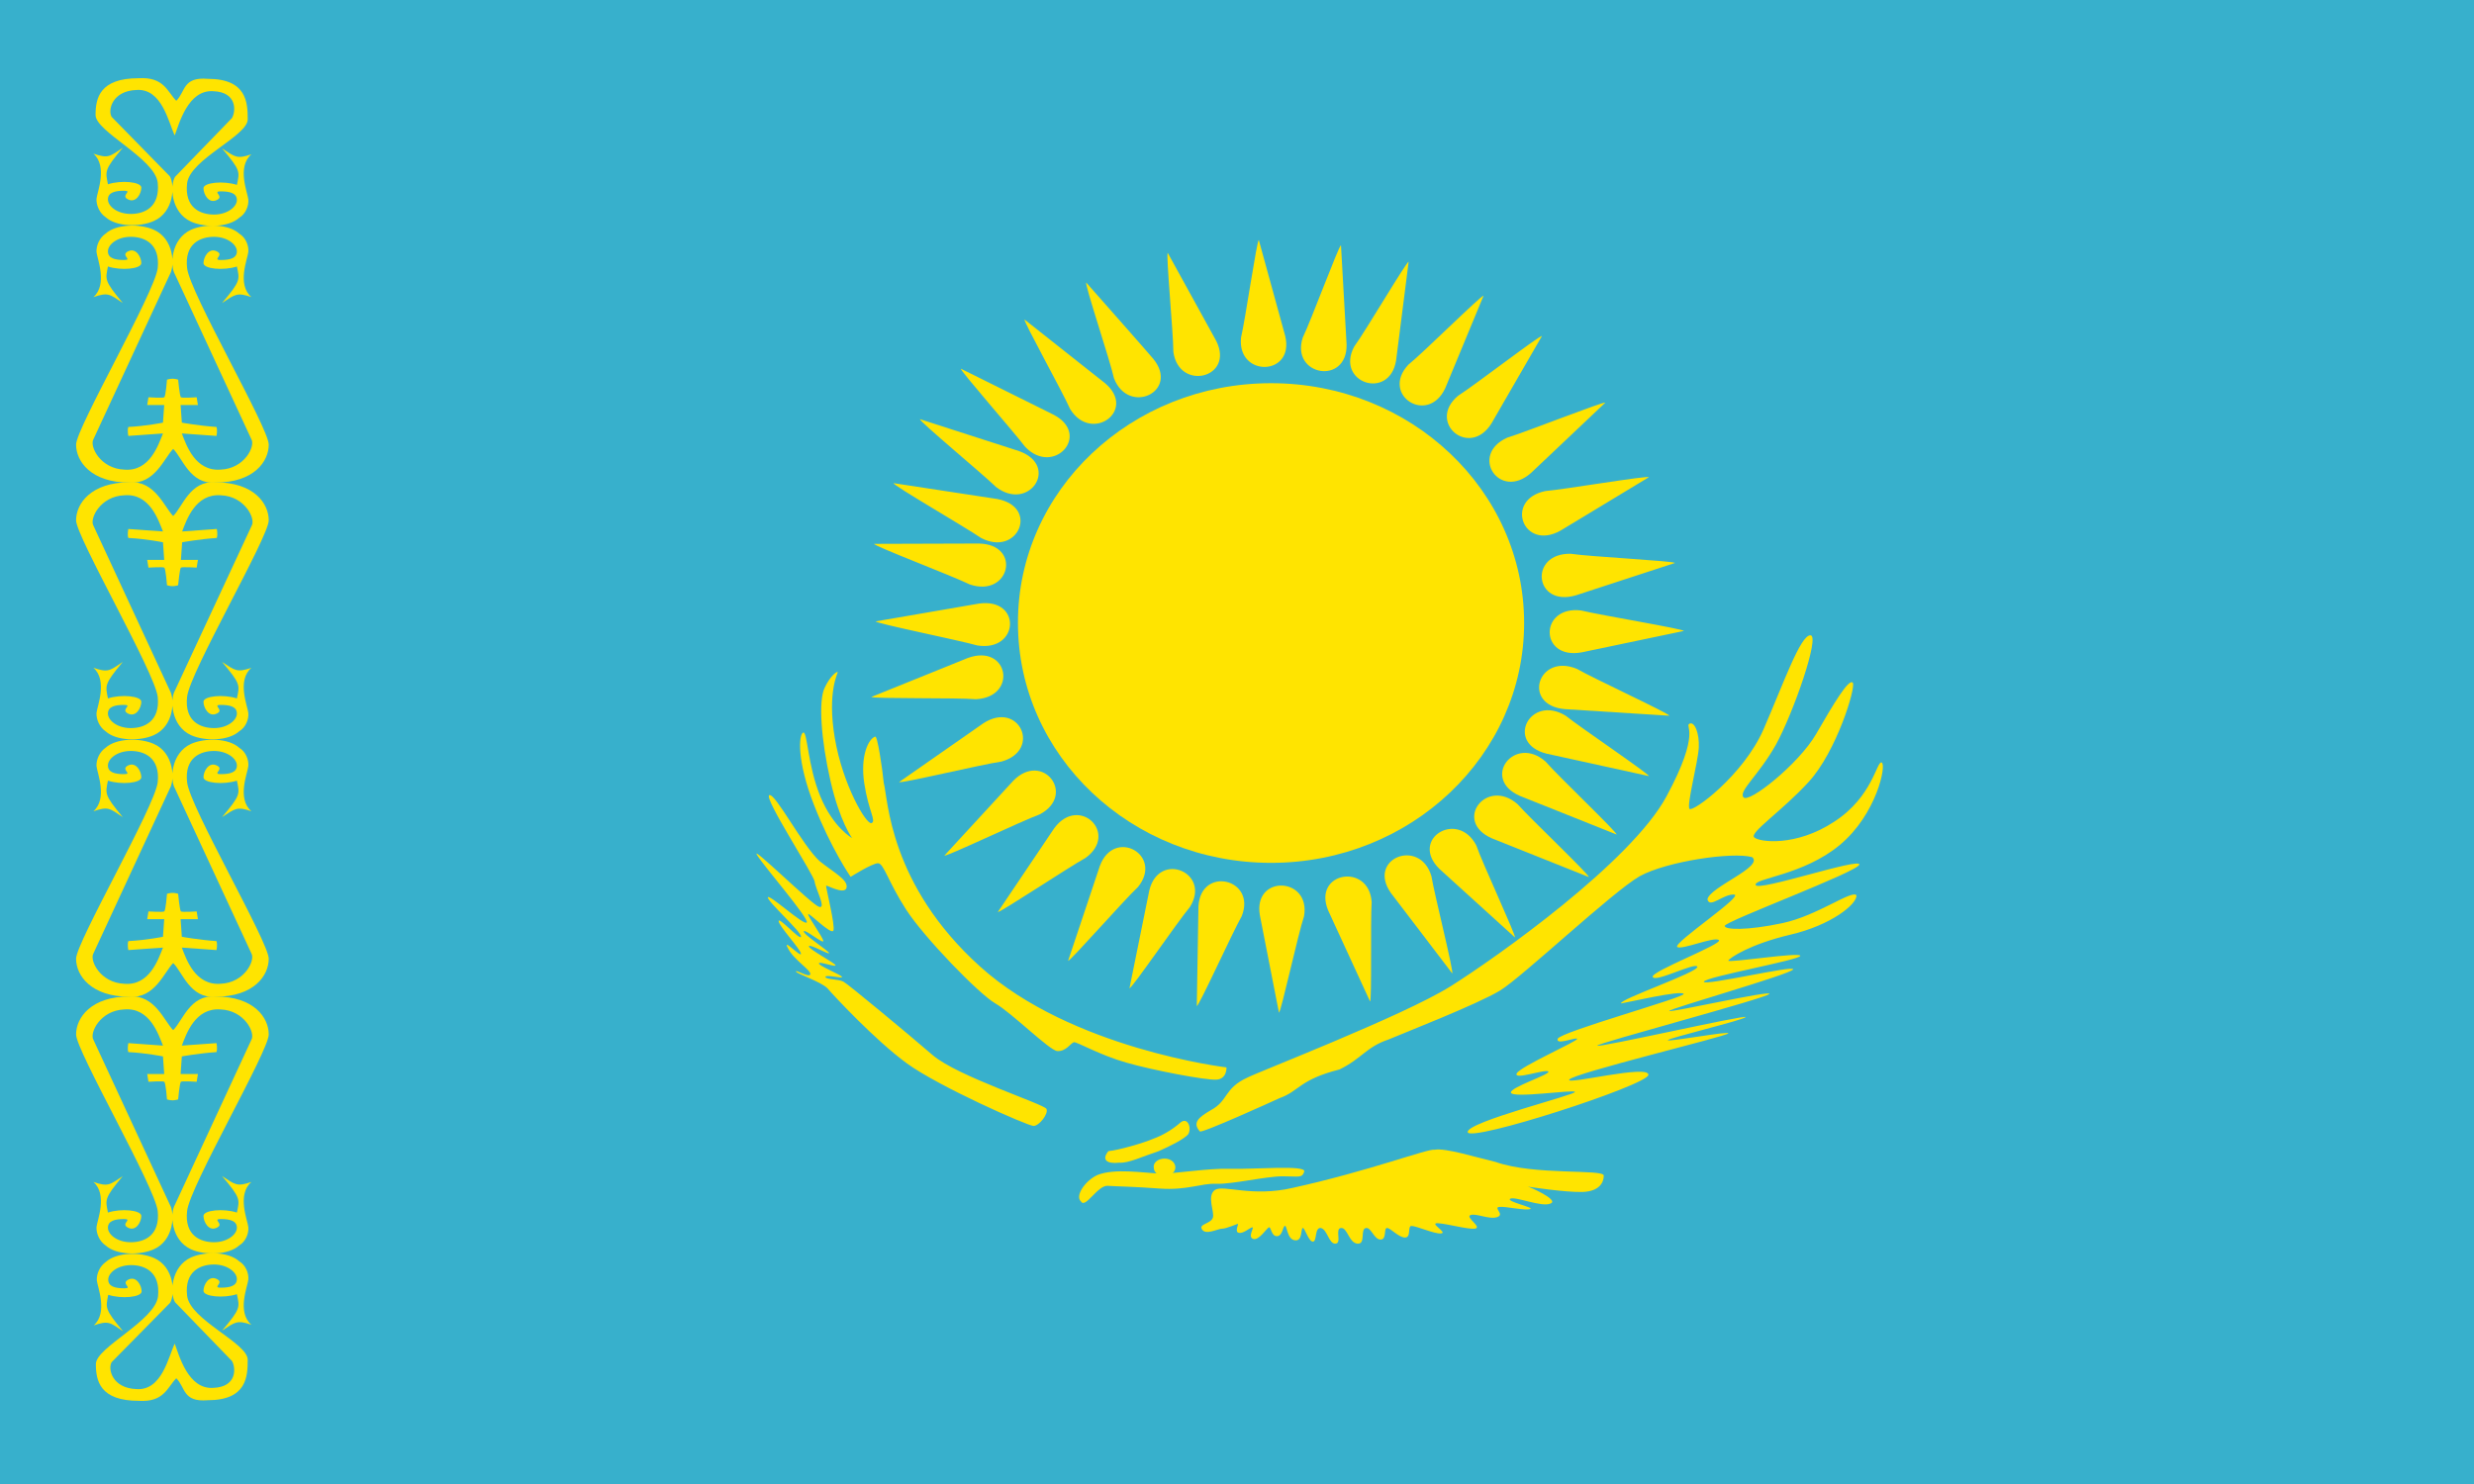 <?xml version="1.0" encoding="utf-8"?>
<!-- Generator: Adobe Illustrator 20.0.0, SVG Export Plug-In . SVG Version: 6.00 Build 0)  -->
<!DOCTYPE svg PUBLIC "-//W3C//DTD SVG 1.1//EN" "http://www.w3.org/Graphics/SVG/1.1/DTD/svg11.dtd">
<svg version="1.1" id="Layer_1" xmlns="http://www.w3.org/2000/svg" xmlns:xlink="http://www.w3.org/1999/xlink" x="0px" y="0px"
	 viewBox="0 0 800 480" style="enable-background:new 0 0 800 480;" xml:space="preserve">
<style type="text/css">
	.st0{fill:#37B0CC;}
	.st1{fill:#FFE400;}
</style>
<g>
	<path class="st0" d="M0,0h800v480H0V0z"/>
	<g>
		<path class="st1" d="M57,445.8c3,2.9,2,7.8,10.2,7.1c12.6,0,12.9-7.7,12.9-13.1c0-5.4-18.7-12.9-19.6-20.7
			c-0.9-7.9,4.3-10.1,8.7-10.1c4.3,0,7.4,2.5,7.4,4.7c0,2.2-2.2,2.8-5.2,2.8s1.3-1.6-1.3-2.8c-2.6-1.3-4.3,1.9-4.3,3.8
			c0,1.9,6.5,2.5,10.8,1.1c0.9,4.3,1.3,4.6-4.8,11.8c4.3-2.8,4.8-3.5,9.5-1.9c-4.8-4.1-1.2-12.5-1-14.6c0.2-2.1-0.9-4.7-2.9-5.9
			c-3.5-3.2-11.1-3.3-15.6-1.3c-6.6,3-6.9,11.7-5.2,14.5L75,440.2c1.3,2.2,1.7,8.4-6,8.7c-8.2,0.6-11.1-10.6-12.5-14.3
			c-2,4.1-4.1,15.3-12.4,14.7c-7.8-0.3-9.3-6.5-8-8.7l18.9-19.2c1.7-2.9,1.4-11.6-5.2-14.5c-4.5-2-12.1-1.9-15.6,1.3
			c-1.9,1.3-3,3.8-2.9,5.9c0.2,2.1,3.7,10.5-1,14.6c4.8-1.6,5.2-1,9.5,1.9c-6.1-7.3-5.6-7.6-4.8-11.8c4.3,1.4,10.8,0.8,10.8-1.1
			c0-1.9-1.7-5.1-4.3-3.8c-2.6,1.3,1.7,2.8-1.3,2.8c-3,0-5.2-0.6-5.2-2.8c0-2.2,3-4.7,7.4-4.7s9.5,2.2,8.7,10.1
			c-0.9,7.9-20.1,16.5-20.1,21.9c0,5.4,1.3,11.9,13.9,11.9C53.1,453.6,54.1,448.7,57,445.8L57,445.8z"/>
		<path class="st1" d="M56,333.2c3-2.9,5.4-11.5,13.6-10.9c12.6,0,17.3,6.9,17.3,12.3c0,5.4-25.6,49.2-26.4,57.1
			c-0.9,7.9,4.3,10.1,8.7,10.1c4.3,0,7.4-2.5,7.4-4.7c0-2.2-2.2-2.8-5.2-2.8c-3,0,1.3,1.6-1.3,2.8c-2.6,1.3-4.3-1.9-4.3-3.8
			c0-1.9,6.5-2.5,10.8-1.1c0.9-4.3,1.3-4.6-4.8-11.8c4.3,2.8,4.8,3.5,9.5,1.9c-4.8,4.1-1.2,12.5-1,14.6c0.2,2.1-0.9,4.7-2.9,5.9
			c-3.5,3.2-11.1,3.3-15.6,1.3c-6.6-3-6.9-11.7-5.2-14.5l24.7-53.3c1.3-2.2-2.2-9.5-10-9.8c-8.2-0.6-11.1,8-12.5,11.7l11.2-0.8
			c0,0,0.4,1.7,0,2.9c-5.8,0.4-11.2,1.4-11.2,1.4l-0.4,5.7H64l-0.4,2.5c0,0-4.7-0.3-5.1,0c-0.4,0.3-0.9,5.7-0.9,5.7
			s-0.9,0.3-1.8,0.3c-0.9,0-1.8-0.3-1.8-0.3s-0.4-5.4-0.9-5.7c-0.4-0.3-5.1,0-5.1,0l-0.4-2.5h5.5l-0.4-5.7c0,0-5.4-1.1-11.2-1.4
			c-0.4-1.1,0-2.9,0-2.9l11.2,0.8c-1.5-3.7-4.3-12.4-12.5-11.7c-7.8,0.3-11.3,7.6-10,9.8l24.7,53.3c1.7,2.9,1.4,11.6-5.2,14.5
			c-4.5,2-12.1,1.9-15.6-1.3c-1.9-1.3-3-3.8-2.9-5.9c0.2-2.1,3.7-10.5-1-14.6c4.8,1.6,5.2,1,9.5-1.9c-6.1,7.3-5.6,7.6-4.8,11.8
			c4.3-1.4,10.8-0.8,10.8,1.1c0,1.9-1.7,5.1-4.3,3.8c-2.6-1.3,1.7-2.8-1.3-2.8c-3,0-5.2,0.6-5.2,2.8c0,2.2,3,4.7,7.4,4.7
			s9.5-2.2,8.7-10.1c-0.9-7.9-26.4-51.8-26.4-57.1c0-5.4,4.8-12.3,17.3-12.3C50.1,321.7,53.1,330.3,56,333.2L56,333.2z"/>
		<path class="st1" d="M56,311.5c3,2.9,5.4,11.5,13.6,10.9c12.6,0,17.3-6.9,17.3-12.3c0-5.4-25.6-49.2-26.4-57.1
			c-0.9-7.9,4.3-10.1,8.7-10.1c4.3,0,7.4,2.5,7.4,4.7c0,2.2-2.2,2.8-5.2,2.8c-3,0,1.3-1.6-1.3-2.8c-2.6-1.3-4.3,1.9-4.3,3.8
			c0,1.9,6.5,2.5,10.8,1.1c0.9,4.3,1.3,4.6-4.8,11.8c4.3-2.8,4.8-3.5,9.5-1.9c-4.8-4.1-1.2-12.5-1-14.6c0.2-2.1-0.9-4.7-2.9-5.9
			c-3.5-3.2-11.1-3.3-15.6-1.3c-6.6,3-6.9,11.7-5.2,14.5l24.7,53.3c1.3,2.2-2.2,9.5-10,9.8c-8.2,0.6-11.1-8-12.5-11.7l11.2,0.8
			c0,0,0.4-1.7,0-2.9c-5.8-0.4-11.2-1.4-11.2-1.4l-0.4-5.7H64l-0.4-2.5c0,0-4.7,0.3-5.1,0c-0.4-0.3-0.9-5.7-0.9-5.7
			s-0.9-0.3-1.8-0.3c-0.9,0-1.8,0.3-1.8,0.3s-0.4,5.4-0.9,5.7c-0.4,0.3-5.1,0-5.1,0l-0.4,2.5h5.5l-0.4,5.7c0,0-5.4,1.1-11.2,1.4
			c-0.4,1.1,0,2.9,0,2.9l11.2-0.8c-1.5,3.7-4.3,12.4-12.5,11.7c-7.8-0.3-11.3-7.6-10-9.8l24.7-53.3c1.7-2.9,1.4-11.6-5.2-14.5
			c-4.5-2-12.1-1.9-15.6,1.3c-1.9,1.3-3,3.8-2.9,5.9c0.2,2.1,3.7,10.5-1,14.6c4.8-1.6,5.2-1,9.5,1.9c-6.1-7.3-5.6-7.6-4.8-11.8
			c4.3,1.4,10.8,0.8,10.8-1.1c0-1.9-1.7-5.1-4.3-3.8c-2.6,1.3,1.7,2.8-1.3,2.8c-3,0-5.2-0.6-5.2-2.8c0-2.2,3-4.7,7.4-4.7
			s9.5,2.2,8.7,10.1c-0.9,7.9-26.4,51.8-26.4,57.1c0,5.4,4.8,12.3,17.3,12.3C50.1,323,53.1,314.4,56,311.5L56,311.5z"/>
		<path class="st1" d="M56,166.9c3-2.9,5.4-11.5,13.6-10.9c12.6,0,17.3,6.9,17.3,12.3c0,5.4-25.6,49.2-26.4,57.1
			c-0.9,7.9,4.3,10.1,8.7,10.1c4.3,0,7.4-2.5,7.4-4.7s-2.2-2.8-5.2-2.8c-3,0,1.3,1.6-1.3,2.8c-2.6,1.3-4.3-1.9-4.3-3.8
			c0-1.9,6.5-2.5,10.8-1.1c0.9-4.3,1.3-4.6-4.8-11.8c4.3,2.8,4.8,3.5,9.5,1.9c-4.8,4.1-1.2,12.5-1,14.6c0.2,2.1-0.9,4.7-2.9,5.9
			c-3.5,3.2-11.1,3.3-15.6,1.3c-6.6-3-6.9-11.7-5.2-14.5L81.4,170c1.3-2.2-2.2-9.5-10-9.8c-8.2-0.6-11.1,8-12.5,11.7l11.2-0.8
			c0,0,0.4,1.7,0,2.9c-5.8,0.4-11.2,1.4-11.2,1.4l-0.4,5.7H64l-0.4,2.5c0,0-4.7-0.3-5.1,0c-0.4,0.3-0.9,5.7-0.9,5.7
			s-0.9,0.3-1.8,0.3c-0.9,0-1.8-0.3-1.8-0.3s-0.4-5.4-0.9-5.7c-0.4-0.3-5.1,0-5.1,0l-0.4-2.5h5.5l-0.4-5.7c0,0-5.4-1.1-11.2-1.4
			c-0.4-1.1,0-2.9,0-2.9l11.2,0.8c-1.5-3.7-4.3-12.4-12.5-11.7c-7.8,0.3-11.3,7.6-10,9.8l24.7,53.3c1.7,2.9,1.4,11.6-5.2,14.5
			c-4.5,2-12.1,1.9-15.6-1.3c-1.9-1.3-3-3.8-2.9-5.9c0.2-2.1,3.7-10.5-1-14.6c4.8,1.6,5.2,1,9.5-1.9c-6.1,7.3-5.6,7.6-4.8,11.8
			c4.3-1.4,10.8-0.8,10.8,1.1c0,1.9-1.7,5.1-4.3,3.8c-2.6-1.3,1.7-2.8-1.3-2.8c-3,0-5.2,0.6-5.2,2.8c0,2.2,3,4.7,7.4,4.7
			s9.5-2.2,8.7-10.1c-0.9-7.9-26.4-51.8-26.4-57.1c0-5.4,4.8-12.3,17.3-12.3C50.1,155.4,53.1,164,56,166.9z"/>
		<path class="st1" d="M56,145.2c3,2.9,5.4,11.5,13.6,10.9c12.6,0,17.3-6.9,17.3-12.3c0-5.4-25.6-49.2-26.4-57.1
			c-0.9-7.9,4.3-10.1,8.7-10.1c4.3,0,7.4,2.5,7.4,4.7s-2.2,2.8-5.2,2.8c-3,0,1.3-1.6-1.3-2.8c-2.6-1.3-4.3,1.9-4.3,3.8
			c0,1.9,6.5,2.5,10.8,1.1c0.9,4.3,1.3,4.6-4.8,11.8c4.3-2.8,4.8-3.5,9.5-1.9c-4.8-4.1-1.2-12.5-1-14.6s-0.9-4.7-2.9-5.9
			c-3.5-3.2-11.1-3.3-15.6-1.3c-6.6,3-6.9,11.7-5.2,14.5l24.7,53.3c1.3,2.2-2.2,9.5-10,9.8c-8.2,0.6-11.1-8-12.5-11.7l11.2,0.8
			c0,0,0.4-1.7,0-2.9c-5.8-0.4-11.2-1.4-11.2-1.4l-0.4-5.7H64l-0.4-2.5c0,0-4.7,0.3-5.1,0c-0.4-0.3-0.9-5.7-0.9-5.7
			s-0.9-0.3-1.8-0.3c-0.9,0-1.8,0.3-1.8,0.3s-0.4,5.4-0.9,5.7c-0.4,0.3-5.1,0-5.1,0l-0.4,2.5h5.5l-0.4,5.7c0,0-5.4,1.1-11.2,1.4
			c-0.4,1.1,0,2.9,0,2.9l11.2-0.8c-1.5,3.7-4.3,12.4-12.5,11.7c-7.8-0.3-11.3-7.6-10-9.8l24.7-53.3c1.7-2.9,1.4-11.6-5.2-14.5
			c-4.5-2-12.1-1.9-15.6,1.3c-1.9,1.3-3,3.8-2.9,5.9c0.2,2.1,3.7,10.5-1,14.6c4.8-1.6,5.2-1,9.5,1.9c-6.1-7.3-5.6-7.6-4.8-11.8
			c4.3,1.4,10.8,0.8,10.8-1.1c0-1.9-1.7-5.1-4.3-3.8c-2.6,1.3,1.7,2.8-1.3,2.8c-3,0-5.2-0.6-5.2-2.8c0-2.2,3-4.7,7.4-4.7
			s9.5,2.2,8.7,10.1c-0.9,7.9-26.4,51.8-26.4,57.1c0,5.4,4.8,12.3,17.3,12.3C50.1,156.7,53.1,148.1,56,145.2z"/>
		<path class="st1" d="M57,32.6c3-2.9,2-7.8,10.2-7.1c12.6,0,12.9,7.7,12.9,13.1c0,5.4-18.7,12.9-19.6,20.7
			c-0.9,7.9,4.3,10.1,8.7,10.1c4.3,0,7.4-2.5,7.4-4.7s-2.2-2.8-5.2-2.8s1.3,1.6-1.3,2.8c-2.6,1.3-4.3-1.9-4.3-3.8
			c0-1.9,6.5-2.5,10.8-1.1c0.9-4.3,1.3-4.6-4.8-11.8c4.3,2.8,4.8,3.5,9.5,1.9c-4.8,4.1-1.2,12.5-1,14.6c0.2,2.1-0.9,4.7-2.9,5.9
			c-3.5,3.2-11.1,3.3-15.6,1.3c-6.6-3-6.9-11.7-5.2-14.5L75,38.2c1.3-2.2,1.7-8.4-6-8.7c-8.2-0.6-11.1,10.6-12.5,14.3
			c-2-4.1-4.1-15.3-12.4-14.7c-7.8,0.3-9.3,6.5-8,8.7L54.9,57c1.7,2.9,1.4,11.6-5.2,14.5c-4.5,2-12.1,1.9-15.6-1.3
			c-1.9-1.3-3-3.8-2.9-5.9c0.2-2.1,3.7-10.5-1-14.6c4.8,1.6,5.2,1,9.5-1.9c-6.1,7.2-5.6,7.6-4.8,11.8c4.3-1.4,10.8-0.8,10.8,1.1
			c0,1.9-1.7,5.1-4.3,3.8c-2.6-1.3,1.7-2.8-1.3-2.8c-3,0-5.2,0.6-5.2,2.8c0,2.2,3,4.7,7.4,4.7s9.5-2.2,8.7-10.1
			c-0.9-7.9-20.1-16.5-20.1-21.9c0-5.4,1.3-11.9,13.9-11.9C53.1,24.8,54.1,29.7,57,32.6L57,32.6z"/>
	</g>
	<g transform="translate(-194.73 8.285) scale(1.067)">
		<path class="st1" d="M567.7,108.4L567.7,108.4c42.4,0,76.7,32.5,76.7,72.7v0c0,40.1-34.3,72.7-76.7,72.7h0
			c-42.4,0-76.7-32.5-76.7-72.7v0C490.9,140.9,525.3,108.4,567.7,108.4z"/>
		<path class="st1" d="M564,65c-0.6,0-4.1,24.2-5.4,29.6c-1.2,12.1,16.3,11.7,13.4-0.5L564,65L564,65z M570.1,299.2
			c0.6,0,5.8-23.9,7.6-29.2c2.1-12-15.4-12.7-13.4-0.4L570.1,299.2L570.1,299.2z M447.9,180.6c-0.1,0.6,25.2,5.7,30.8,7.3
			c12.7,2,13.5-14.5,0.5-12.7L447.9,180.6z M692.8,183.5c0-0.6-25.4-4.8-31.1-6.2c-12.7-1.6-12.8,15,0.1,12.7L692.8,183.5
			L692.8,183.5z M473.7,104c-0.4,0.4,16.1,19.2,19.5,23.7c8.6,9,20.1-3.6,8.7-9.7L473.7,104L473.7,104z M664,258.1
			c0.4-0.5-17.8-17.8-21.6-22.1c-9.4-8.2-19.7,5.2-7.7,10.4L664,258.1L664,258.1z M511.7,77.9c-0.6,0.3,7.2,23.5,8.4,29
			c4.4,11.4,20,4,11.9-5.9C532.1,101,511.7,77.9,511.7,77.9z M622.6,287.3c0.6-0.2-5.4-24-6.3-29.5c-3.5-11.7-19.6-5.3-12.3,5.1
			L622.6,287.3L622.6,287.3z M649.8,94.1c-0.5-0.4-20.5,15-25.4,18.1c-9.6,8,3.4,19.1,10.1,8.4L649.8,94.1L649.8,94.1z M484.9,268.7
			c0.4,0.4,21.5-13.6,26.6-16.4c10.2-7.4-2-19.2-9.5-9L484.9,268.7z M453.3,138.7c-0.3,0.6,21.7,13.3,26.5,16.6
			c11.2,5.9,17.8-9.4,4.9-11.8L453.3,138.7L453.3,138.7z M682.2,227.5c0.3-0.5-20.7-14.7-25.2-18.3c-10.8-6.6-18.5,8.3-5.8,11.5
			L682.2,227.5z M609.4,71.6c-0.6-0.2-13.1,21.1-16.5,25.7c-5.8,10.9,10.7,16.5,12.7,4.2L609.4,71.6L609.4,71.6z M524.8,291.8
			c0.6,0.3,14.6-20.2,18.3-24.6c6.6-10.4-9.4-17.2-12.3-5L524.8,291.8L524.8,291.8z M455,229.3c0.2,0.6,25.2-5.4,31-6.2
			c12.3-3.4,5.4-18.7-5.5-11.6L455,229.3z M682.2,136.9c-0.2-0.6-25.6,3.7-31.4,4.2c-12.5,2.6-6.7,18.3,4.6,12L682.2,136.9z"/>
		<path class="st1" d="M588.9,66.6c-0.6-0.1-9.1,22.9-11.6,28c-3.7,11.6,13.5,14.5,13.3,2.1L588.9,66.6L588.9,66.6z M545.2,297.2
			c0.6,0.2,10.8-22.3,13.6-27.2c4.6-11.4-12.4-15.4-13.1-3L545.2,297.2L545.2,297.2z M536.4,68.9c-0.6,0.1,1.7,24.4,1.7,30
			c1.7,12.1,18.6,7.9,13-3.3L536.4,68.9L536.4,68.9z M597.7,295.8c0.6-0.1,0.1-24.5,0.5-30.1c-0.8-12.1-18-9.1-13.2,2.5L597.7,295.8
			L597.7,295.8z M493,89.1c-0.5,0.3,11.5,21.9,13.8,27.1c6.4,10.5,20.4,0.5,10.6-7.8L493,89.1z M641.6,276.4
			c0.5-0.3-9.9-22.6-11.7-27.9c-5.7-10.9-20.3-1.9-11.2,7.1L641.6,276.4z M461.3,119.3c-0.4,0.5,19,16.6,23.1,20.6
			c10,7.6,19.3-6.4,7-10.9L461.3,119.3z M672.4,245.2c0.4-0.5-17.8-17.8-21.5-22.1c-9.4-8.3-19.7,5.2-7.8,10.4L672.4,245.2
			L672.4,245.2z M447.4,157.1c-0.2,0.6,23.7,9.7,29,12.3c12.1,4.1,15.9-12.1,2.8-12.4L447.4,157.1z M688.4,209.2
			c0.2-0.6-23-11.3-28-14.2c-11.8-4.9-16.8,11-3.7,12.2L688.4,209.2L688.4,209.2z M446.6,203.5c0.1,0.6,25.9,0.2,31.7,0.7
			c12.8-0.7,9.8-17-2.5-12.5L446.6,203.5z M690.1,162.9c0-0.6-25.8-1.9-31.6-2.8c-12.8-0.2-11,16.3,1.6,12.6L690.1,162.9
			L690.1,162.9z M468.7,251.6c0.4,0.5,23.4-10.5,28.9-12.5c11.2-5.9,0.9-19.3-8-10.2L468.7,251.6z M669,114.3
			c-0.3-0.5-24.1,8.9-29.7,10.6c-11.6,5.2-2.4,19.2,7.2,10.7L669,114.3L669,114.3z M506.2,283.5c0.5,0.3,17-18.5,21.2-22.4
			c7.8-9.7-7.3-18.1-11.6-6.3L506.2,283.5L506.2,283.5z M632.1,81.9c-0.5-0.4-18.3,17.3-22.8,20.9c-8.5,9.1,5.9,18.5,11.2,7.1
			L632.1,81.9L632.1,81.9z"/>
		<g transform="matrix(2.182 0 0 2.063 -405.01 -272.56)">
			<path class="st1" d="M392,243.4c0.6,2.3,0.7,14.9,13.4,27c12.7,12.1,34.2,14.8,34.2,14.8s0.1,1.7-1.4,1.8
				c-1.5,0.1-8.9-1.4-12.5-2.5c-3.7-1.1-6.9-3.1-7.3-3c-0.4,0.1-1.1,1.4-2.3,1.3c-1.1-0.1-6.3-5.6-8.6-7c-2.3-1.4-9.9-9.7-12.4-13.8
				c-2.5-4.1-3.1-6.8-3.9-6.8c-0.8,0-3.8,2-3.8,2s-2.7-4.1-5.1-10.6c-2.4-6.5-2.1-10.3-1.5-10.6c0.6-0.3,0.6,4.8,2.4,9.4
				c1.8,4.6,4.4,6.1,4.4,6.1s-1.7-2.4-3-8.4s-1.7-11.8-0.8-13.7c0.8-1.8,1.7-2.4,1.8-2.3c0.1,0.1-1.5,2.8-0.4,9.7
				c1.1,6.9,4.4,12.8,5.1,12.5c0.7-0.3-0.4-1.7-1-5.8c-0.6-4.1,0.6-6.6,1.5-6.9C391.1,236.3,391.8,241.2,392,243.4L392,243.4z
				 M383.1,254.9c-2.4-2.3-6.2-10.1-7-9.7c-0.8,0.4,6.2,11.7,6.3,12.7c0.1,1,1.7,4.1,0.6,3.7c-1.1-0.4-9.6-9.3-8.6-7.6
				c1,1.7,7.3,9.4,6.9,9.9s-5.2-4.2-5.4-3.7c-0.1,0.6,4.8,5.2,4.6,5.8c-0.1,0.6-3.1-3-3.1-2.3c0,0.7,3.1,4.2,3.1,4.8
				c0,0.6-2.7-2.5-1.8-0.8c0.8,1.7,3.2,3.2,3.1,3.8c-0.1,0.6-2-0.7-2-0.4c0,0.3,3.5,1.5,4.4,2.5c0.8,1,6.6,7.6,11,11
				c4.4,3.4,16.8,9.2,17.6,9.2c0.8,0,2.1-1.8,1.8-2.5c-0.3-0.7-12.4-4.8-15.8-7.9c-3.4-3.1-11.7-10.4-12.4-10.8
				c-0.7-0.4-2.5-0.3-2.5-0.7s2.4,0.3,2.3,0c-0.1-0.3-3.4-1.7-3.2-2c0.1-0.3,2.3,0.6,2.3,0.3c0-0.3-3.8-2.4-3.7-2.8
				c0.1-0.4,2.8,1.3,2.8,1c0-0.3-3.7-2.8-3.5-3.2c0.1-0.4,2.8,2,2.7,1.4c-0.1-0.6-2.1-3.5-2.1-3.9c0-0.4,3.2,3.1,3.5,2.4
				c0.3-0.7-1.1-6.5-1-6.6c0.1-0.1,2.4,1.3,2.8,0.4C387.2,257.7,385.1,256.6,383.1,254.9L383.1,254.9z M424.7,299.2
				c-1.7,0.2-2.5-0.4-1.5-1.7c1.3-0.1,4.9-1.2,6.2-1.8c1.3-0.5,2.6-1.3,3.7-2.3c1.1-1.1,1.7,0.7,1.2,1.6c-0.5,0.7-2.6,1.8-4.1,2.5
				C427.9,298.3,426,299.3,424.7,299.2L424.7,299.2z M435.9,294.6c-1.1-1.3-0.1-2.1,1.5-3.1c2.5-1.4,1.8-3.2,5.1-4.8
				c1.4-0.8,21.5-9,28.2-13.4c6.6-4.4,25.1-18.3,30-27.9c4.9-9.6,2.5-10.3,3.2-10.7c0.7-0.4,1.4,1.4,1.3,3.5c-0.1,2.1-1.7,8.4-1.3,9
				s7.5-4.9,10.3-11.7c2.8-6.8,5.1-13.8,6.5-13.8c1.4,0-2.4,11.5-4.8,16.1c-2.4,4.5-5.2,6.8-4.5,7.7c0.7,1,7.7-4.9,10.1-9.3
				c2.4-4.4,4.6-8.3,5.1-7.5c0.4,0.8-2.3,10.1-6.1,14.5c-3.8,4.4-8.3,7.5-7.6,8.2c0.7,0.7,5.8,1.4,11.1-2.3c5.4-3.7,5.9-9,6.6-8.7
				c0.7,0.3-0.7,7.6-5.8,12.1c-5.1,4.5-12,4.9-11.7,5.9c0.3,1,14.6-4.1,14.4-3c-0.3,1.1-18.6,8.3-18.7,9c0,0.6,3.1,0.7,8-0.4
				c4.9-1.1,9.6-4.9,10.3-4.1c0.1,1.3-3.5,4.4-9.2,5.8c-5.6,1.4-8.4,3.4-8.6,3.8c-0.1,0.4,10-1.3,10-0.7c0,0.6-13.2,3.1-13.4,3.8
				c-0.1,0.7,12.7-2.5,12.4-1.8c-0.3,0.7-17.3,5.8-17.2,6.1c0.1,0.3,14.2-3.1,13.9-2.5c-0.3,0.6-23.8,7.2-23.9,7.6
				c-0.1,0.4,20.7-4.6,20.6-4.2c-0.1,0.4-10.8,3.1-10.8,3.4c0,0.3,8.6-1.4,8.4-1c-0.1,0.4-21.7,5.9-22.1,6.8
				c-0.4,0.8,11.1-2.3,11-0.7c-0.1,1.5-24.9,10-25.1,8.4c-0.1-1.5,15.1-5.5,14.9-5.9c-0.1-0.4-8.7,1-8.9,0.1
				c-0.1-0.8,5.6-2.7,5.2-3.1c-0.4-0.4-4.8,1.3-4.4,0.3c0.4-1,8.6-4.8,8.4-5.1c-0.1-0.3-3,1-2.7,0c0.3-1,17.7-6.1,17.5-6.6
				c-0.3-0.6-8,1.3-8.7,1.4c-0.3-0.6,10.8-4.6,10.6-5.4c-0.3-0.7-5.9,2.4-6.2,1.5c-0.3-0.8,9.7-4.8,9.2-5.4c-0.6-0.6-5.2,1.5-5.8,1
				c-0.6-0.6,9.4-7.6,7.9-7.7c-1.5-0.1-3.4,2.1-3.7,0.7c0.3-1.8,7.9-4.8,6.2-6.2c-2.7-0.8-11.8,0.6-15.6,2.8
				c-3.8,2.3-16.3,14.8-19.4,16.8c-3.1,2-13.5,6.3-15.5,7.2c-3.1,1.1-3.7,2.8-6.8,4.4c-5.6,1.5-5.6,3.2-8.3,4.2
				C446.2,290.1,436,295,435.9,294.6L435.9,294.6z M421.7,301c-1.7,0.8-3.2,3.1-2.3,3.9c0.6,1.1,2.3-2.4,3.7-2.3
				c1.4,0.1,3.4,0.1,7.2,0.4c3.8,0.3,5.8-0.8,7.9-0.7c2.1,0.1,6.9-1.1,9.2-1.1s2.7,0.3,3-0.7c0.3-1-7-0.3-10.3-0.4
				c-3.2-0.1-7.3,0.7-9.7,0.7C428,300.7,424.1,300,421.7,301L421.7,301z"/>
			<path class="st1" d="M431,298.6L431,298.6c0.9,0,1.5,0.6,1.5,1.3v0c0,0.7-0.7,1.3-1.5,1.3l0,0c-0.9,0-1.5-0.6-1.5-1.3v0
				C429.4,299.2,430.1,298.6,431,298.6z"/>
			<path class="st1" d="M468.5,297.3c1.5-0.3,5.7,1.1,8.5,1.8c5.3,2,15,1,15,2c0,1-0.6,2.3-2.9,2.4c-2.3,0.1-7.9-0.8-7.7-0.8
				s4.5,2,3.2,2.5c-1.2,0.6-4.9-1.1-5.6-0.7c-0.6,0.4,3.4,1.3,2.8,1.5c-0.6,0.3-3.4-0.4-4.3-0.3c-0.9,0.1,0.8,1.1-0.3,1.5
				c-1.1,0.4-2.9-0.6-3.7-0.3c-0.8,0.3,1.7,1.8,0.6,2c-1.1,0.1-3.7-0.7-5.1-0.8c-1.4-0.1,1.4,1.4,0.4,1.5c-0.9,0.1-3.4-1.1-4.1-1.1
				c-0.6,0,0,1.7-0.9,1.7c-0.9,0-2-1.4-2.5-1.4c-0.5,0,0,1.7-0.9,1.7s-1.3-1.8-2-1.7c-0.9,0.1,0,2.4-1.2,2.3
				c-1.2-0.1-1.4-2.4-2.3-2.3c-0.9,0.1,0.2,2.3-0.8,2.3c-0.9,0-1.1-2.1-2-2.3c-0.9-0.1-0.5,2-1.1,2c-0.6,0-1.1-2-1.4-2
				c-0.3,0,0,2-1.1,1.8c-1.1-0.1-1.1-2.3-1.4-2.1c-0.3,0.1-0.3,1.5-1.1,1.5c-0.8,0-0.8-1.4-1.1-1.3c-0.3,0.1-1.4,2-2.2,1.7
				c-0.8-0.3,0.2-1.7-0.1-1.7c-0.3,0-1.3,1-1.9,0.8c-0.6-0.1,0-1.3-0.1-1.3c-0.2,0-1.6,0.7-2.2,0.7c-0.6,0-2.3,1-2.8,0.1
				c-0.5-0.8,1.2-0.8,1.5-1.7c0.3-0.8-0.9-3.2,0.3-4.1c1.2-0.8,5.1,1.1,10.8-0.3C459.5,300.4,467.6,297.1,468.5,297.3L468.5,297.3z"
				/>
		</g>
	</g>
</g>
</svg>
